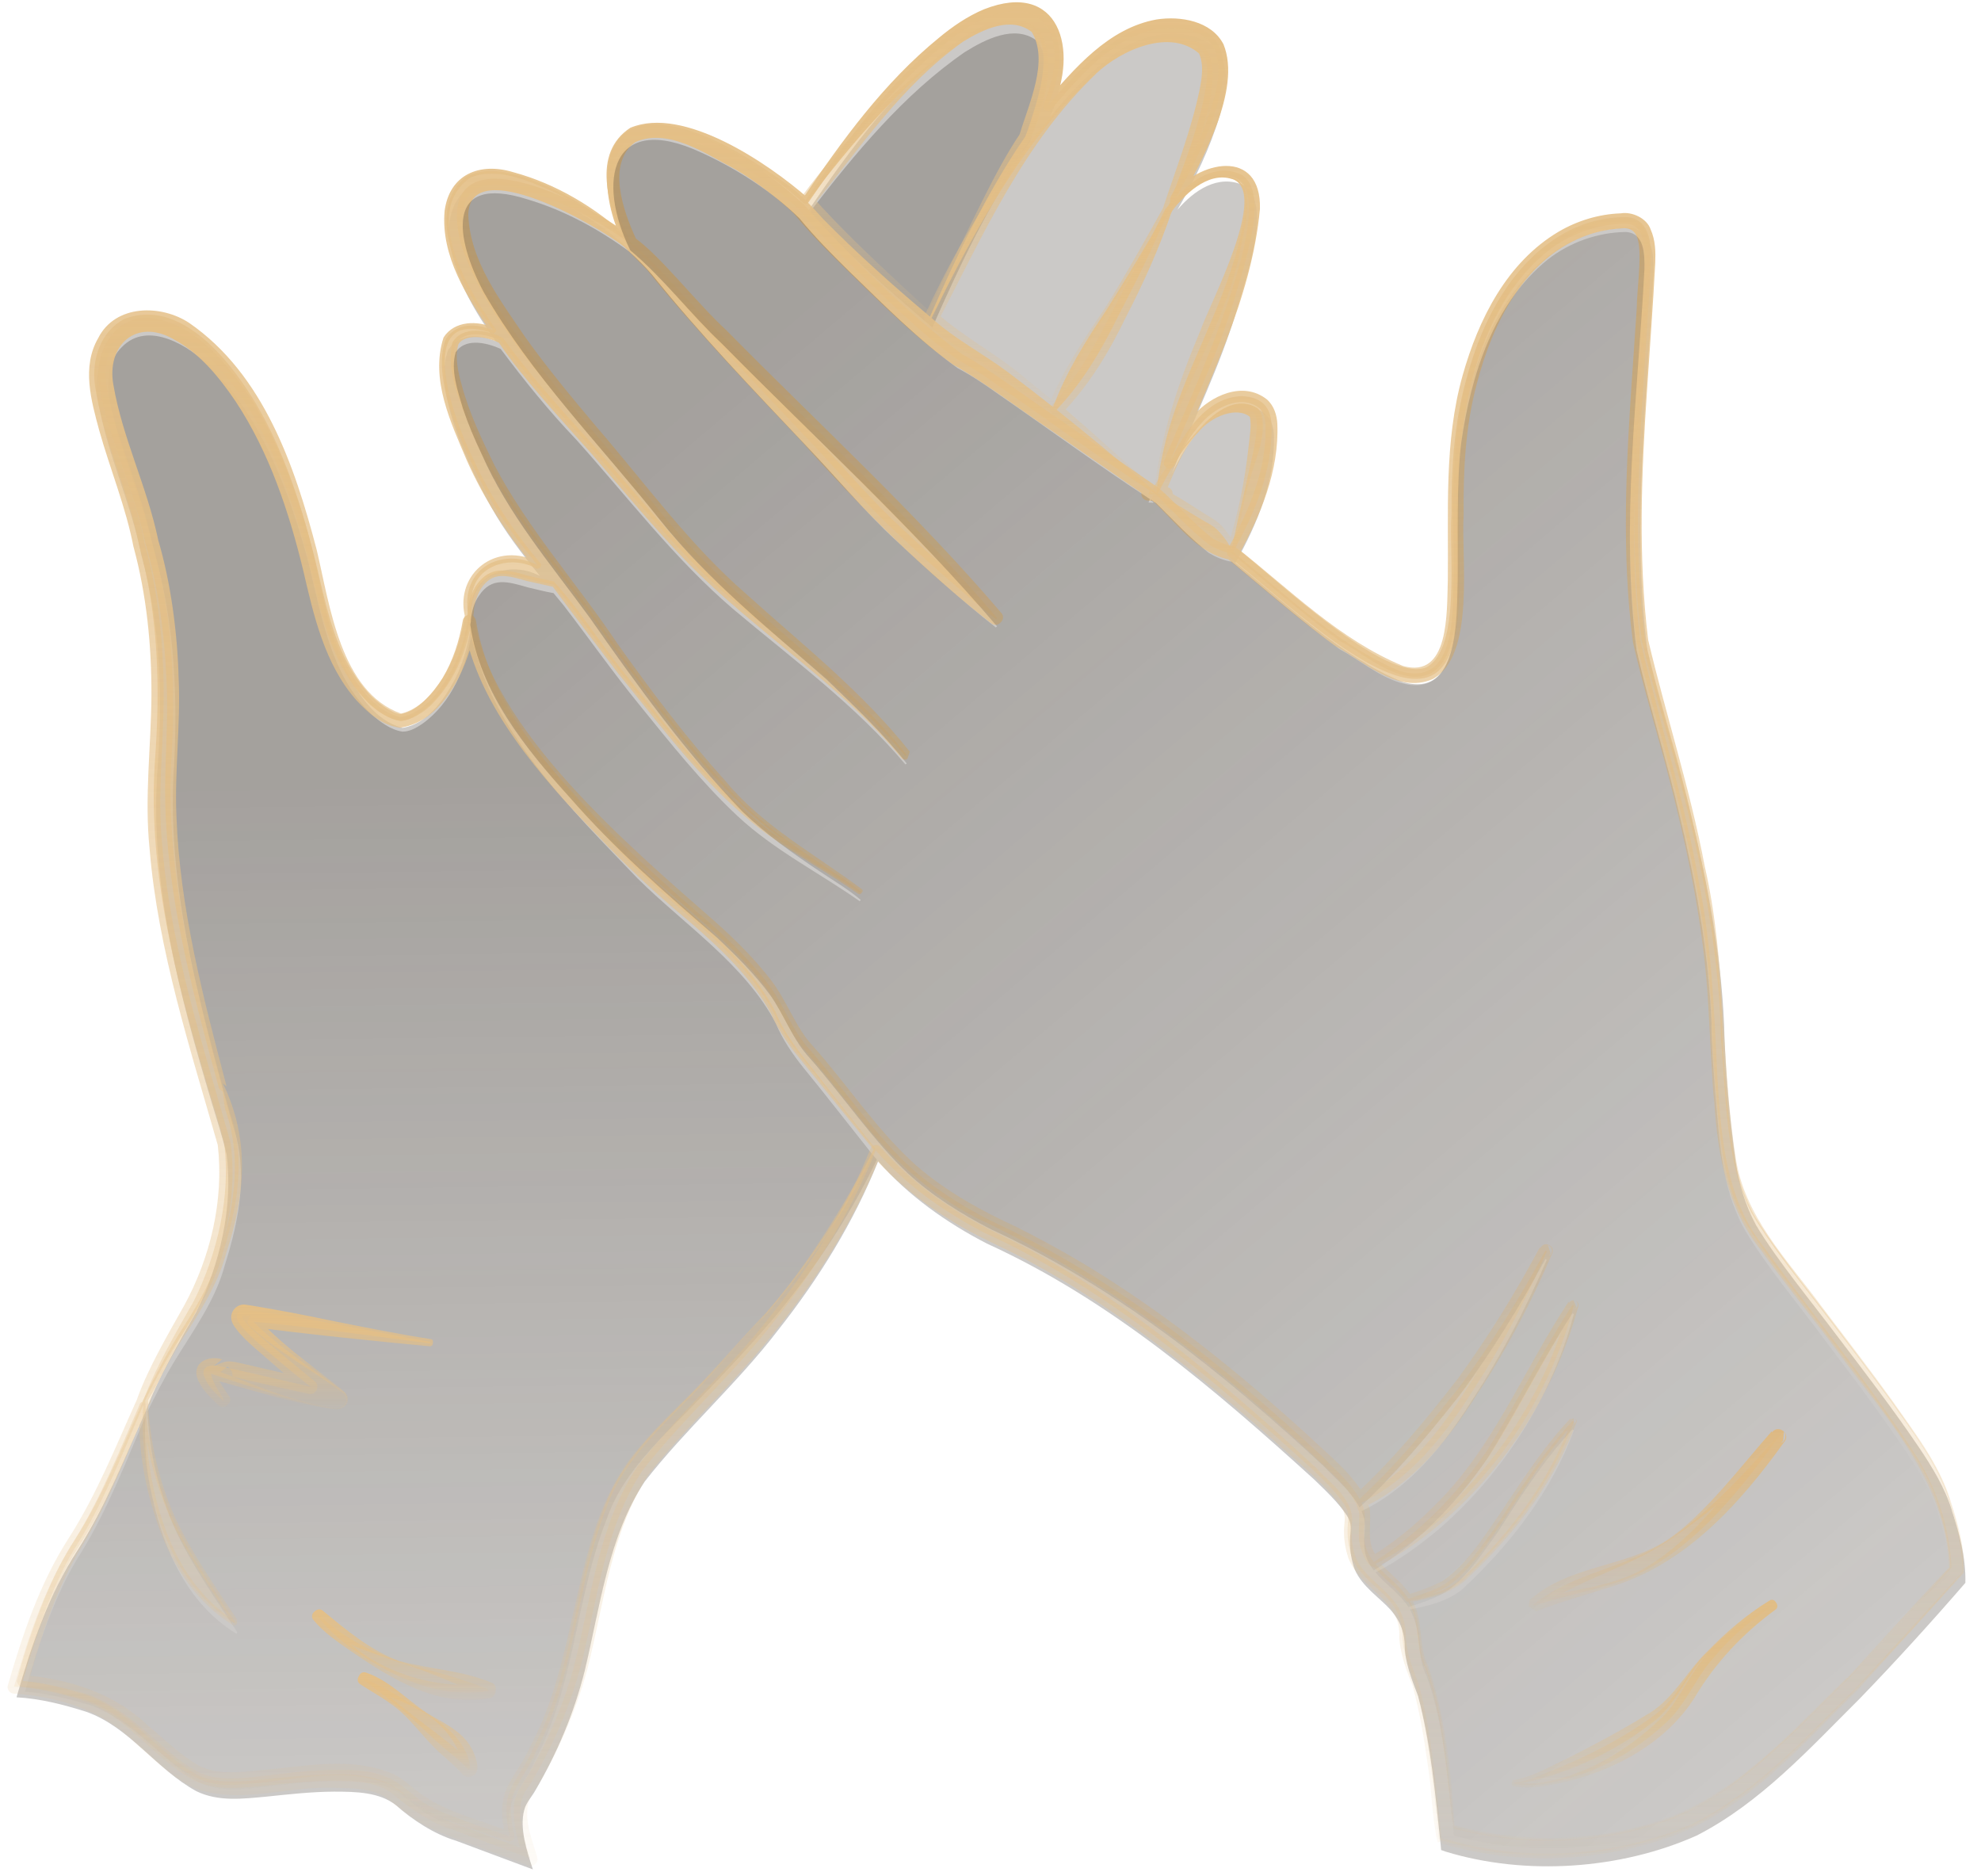 <svg width="94" height="89" viewBox="0 0 94 89" fill="none" xmlns="http://www.w3.org/2000/svg">
<g style="mix-blend-mode:screen">
<path d="M92.626 71.679C92.298 70.602 91.701 69.628 91.082 68.703C89.847 66.872 88.51 65.135 87.181 63.389C86.032 61.853 84.295 59.753 83.33 58.128C82.809 57.172 82.513 56.166 82.356 55.093C82.055 52.939 81.862 50.757 81.808 48.576C81.664 45.277 81.045 42.004 80.273 38.804C79.649 36.133 78.787 33.53 78.172 30.868C77.4 24.898 78.172 18.865 78.455 12.864C78.486 12.002 78.356 10.848 77.261 10.808C73.405 10.812 70.891 14.403 69.931 17.783C68.907 20.822 69.083 24.427 69.1 27.596C69.024 29.315 69.32 33.135 66.578 32.358C63.647 31.182 61.084 28.664 58.624 26.702C59.647 24.871 60.505 22.838 60.451 20.701C60.428 19.83 59.998 19.354 59.05 19.305C57.407 19.35 56.339 20.948 55.608 22.47C56.649 19.853 57.897 17.375 58.7 14.659C59.046 13.38 60.451 9.587 58.996 8.788C57.803 8.249 56.653 9.035 55.872 9.951C56.689 8.532 57.407 7.055 57.879 5.48C58.157 4.429 58.525 2.849 57.425 2.082C56.115 1.256 54.387 1.557 53.157 2.369C51.936 3.2 50.827 4.304 49.826 5.556C51.523 1.579 49.112 -0.692 45.445 1.938C42.523 4.12 40.364 7.042 38.34 10.013C38.079 9.753 37.81 9.511 37.514 9.3C35.781 8.043 32.226 5.668 30.071 6.669C28.312 7.832 29.075 10.251 29.86 11.836C28.55 10.633 27.01 9.668 25.309 9.035C24.362 8.73 23.401 8.389 22.382 8.828C21.408 9.363 21.166 10.651 21.354 11.643C21.673 13.344 22.548 14.816 23.522 16.185C22.701 15.84 21.803 15.817 21.273 16.585C20.483 18.547 22.328 22.303 23.311 24.063C23.962 25.23 24.779 26.29 25.619 27.322C23.998 26.474 21.911 27.403 22.342 29.728C22.225 30.567 21.978 31.451 21.588 32.224C21.062 33.207 20.268 34.351 19.101 34.531C17.741 34.176 16.901 32.812 16.327 31.604C15.564 30.015 15.353 28.273 14.931 26.577C14.509 24.871 13.97 23.188 13.248 21.572C12.161 19.099 9.248 14.377 5.998 15.651C4.885 16.248 4.472 17.55 4.611 18.73C4.988 21.379 6.2 23.744 6.712 26.357C7.65 29.741 7.722 33.198 7.462 36.681C7.121 42.031 8.534 47.225 10.038 52.279C10.245 52.966 10.608 54.102 10.752 54.77C11.075 57.239 10.424 60.018 9.316 62.23C8.458 63.743 7.551 65.274 6.928 66.917C6.928 66.917 6.945 66.926 6.963 66.935H6.954L6.928 66.921C5.918 69.152 5.006 71.455 3.691 73.529C2.3 75.656 1.483 78.094 0.783 80.522C1.891 80.58 3.022 80.868 4.095 81.209C6.151 81.936 7.421 83.942 9.316 84.975C10.361 85.487 11.537 85.334 12.633 85.235C13.71 85.123 14.778 85.002 15.847 84.997C16.901 84.997 18.001 85.02 18.787 85.639C19.563 86.33 20.605 87.017 21.628 87.322C22.037 87.471 24.959 88.57 25.286 88.687C24.999 87.821 24.644 86.739 24.873 85.877C24.963 85.509 25.241 85.24 25.416 84.916C26.449 83.148 27.243 81.263 27.746 79.265C28.478 76.222 28.859 72.909 30.592 70.288C32.527 67.801 35.004 65.615 36.939 63.079C38.86 60.646 40.512 57.971 41.67 55.089C43.093 56.723 44.92 58.011 46.823 58.994C52.694 61.669 57.609 65.88 62.349 70.18C62.915 70.728 63.512 71.293 63.903 71.886C64.096 72.2 64.118 72.379 64.073 72.806C64.033 73.237 64.069 73.708 64.185 74.139C64.374 75.014 65.2 75.598 65.774 76.154C66.309 76.671 66.636 77.263 66.654 78.044C66.659 78.852 66.991 79.692 67.283 80.446C67.898 82.726 68.109 85.163 68.36 87.515L68.382 87.767L68.611 87.847C72.404 89.001 76.893 88.691 80.502 87.084C83.532 85.536 85.87 82.946 88.249 80.58C89.973 78.798 91.634 76.967 93.259 75.091C93.286 73.879 92.976 72.783 92.617 71.661L92.626 71.679Z" fill="#302921" fill-opacity="0.25"/>
<path d="M45.795 2.463C46.756 1.861 48.139 1.166 49.162 1.906C50.176 2.993 49.306 5.412 48.875 6.705C48.839 6.804 48.798 6.898 48.763 6.992C46.9 9.694 45.423 12.841 44.242 15.534C44.238 15.53 44.229 15.525 44.224 15.516C42.487 14.057 40.777 12.531 39.188 10.915C38.937 10.641 38.681 10.354 38.412 10.08C40.566 7.288 42.891 4.456 45.8 2.458L45.795 2.463Z" fill="#302921" fill-opacity="0.25"/>
<path d="M36.527 62.751C35.485 63.963 34.399 65.13 33.277 66.275C31.638 67.999 29.61 69.704 28.797 72.047C27.307 75.8 27.293 79.934 25.377 83.525C25.067 84.293 24.47 84.93 24.223 85.711C24.106 86.169 24.129 86.609 24.183 87.035C24.21 87.242 24.25 87.444 24.299 87.641C23.101 87.215 21.18 86.6 20.408 86.142C19.959 85.891 19.591 85.54 19.128 85.195C18.195 84.481 16.956 84.459 15.847 84.481C14.752 84.499 13.661 84.638 12.593 84.764C11.534 84.876 10.434 85.02 9.523 84.584C8.593 84.113 7.812 83.314 7.004 82.641C6.179 81.94 5.299 81.236 4.217 80.877C3.211 80.58 2.233 80.338 1.187 80.257C1.488 79.135 1.847 78.026 2.255 76.936C2.695 75.791 3.194 74.673 3.858 73.645C5.11 71.603 5.968 69.363 6.91 67.173C6.843 68.075 6.897 68.986 7.013 69.888C7.467 72.793 8.593 75.899 11.215 77.506L11.269 77.447C10.2 75.809 9.132 74.301 8.306 72.541C7.53 70.786 7.076 68.883 7.004 66.953C7.364 66.216 7.808 65.359 8.234 64.65C9.146 63.151 10.227 61.705 10.681 59.973C11.354 57.867 11.794 55.52 11.04 53.37L10.685 52.104C9.33 47.095 7.97 41.96 8.234 36.735C8.45 33.225 8.315 29.602 7.319 26.213C6.789 23.673 5.546 21.244 5.146 18.69C5.061 17.882 5.191 17.043 5.784 16.464C7.022 15.18 9.002 16.41 10.039 17.46C12.472 19.933 13.729 23.358 14.631 26.662C15.259 29.185 15.668 31.999 17.634 33.889C18.047 34.257 18.531 34.62 19.097 34.71C19.456 34.71 19.766 34.522 20.049 34.333C21.445 33.328 22.127 31.627 22.392 29.988C23.078 34.504 27.204 38.481 30.247 41.668C32.473 43.876 35.319 45.726 36.814 48.549C37.128 49.317 37.617 50.021 38.12 50.65C39.04 51.772 40.23 53.298 41.128 54.429C41.28 54.631 41.442 54.824 41.608 55.013C40.266 57.814 38.533 60.395 36.536 62.747L36.527 62.751Z" fill="url(#paint0_linear_0_548)" fill-opacity="0.25"/>
<path d="M92.511 71.167C92.183 70.09 91.586 69.116 90.967 68.191C89.732 66.36 88.395 64.623 87.066 62.876C85.917 61.341 84.18 59.24 83.215 57.616C82.694 56.66 82.398 55.654 82.241 54.581C81.94 52.427 81.747 50.245 81.693 48.064C81.549 44.764 80.93 41.492 80.158 38.292C79.534 35.621 78.672 33.017 78.057 30.356C77.285 24.386 78.057 18.353 78.34 12.352C78.371 11.49 78.241 10.336 77.146 10.296C73.29 10.3 70.776 13.891 69.816 17.271C68.793 20.31 68.968 23.915 68.986 27.084C68.909 28.803 69.205 32.623 66.463 31.846C63.532 30.67 60.969 28.152 58.509 26.19C59.532 24.359 60.39 22.326 60.336 20.189C60.313 19.318 59.882 18.842 58.935 18.793C57.292 18.838 56.224 20.436 55.492 21.957C56.534 19.34 57.782 16.863 58.585 14.147C58.931 12.868 60.336 9.075 58.881 8.276C57.687 7.737 56.538 8.523 55.757 9.438C56.574 8.02 57.292 6.543 57.764 4.968C58.042 3.917 58.41 2.337 57.31 1.57C56 0.744 54.272 1.045 53.042 1.857C51.821 2.687 50.712 3.792 49.711 5.044C51.408 1.067 48.997 -1.204 45.33 1.426C42.408 3.608 40.249 6.53 38.224 9.501C37.964 9.241 37.695 8.998 37.398 8.788C35.666 7.531 32.111 5.156 29.956 6.157C28.197 7.32 28.96 9.739 29.745 11.324C28.435 10.121 26.895 9.156 25.194 8.523C24.247 8.217 23.286 7.876 22.267 8.316C21.293 8.85 21.051 10.139 21.239 11.131C21.558 12.832 22.433 14.304 23.407 15.673C22.586 15.328 21.688 15.305 21.158 16.073C20.368 18.034 22.213 21.791 23.196 23.551C23.847 24.718 24.664 25.777 25.503 26.81C23.883 25.961 21.796 26.89 22.227 29.216C22.11 30.055 21.863 30.939 21.473 31.711C20.947 32.694 20.153 33.839 18.986 34.019C17.626 33.664 16.786 32.299 16.212 31.092C15.449 29.503 15.238 27.761 14.816 26.064C14.394 24.359 13.855 22.676 13.133 21.06C12.046 18.586 9.133 13.864 5.883 15.139C4.77 15.736 4.357 17.038 4.496 18.218C4.873 20.867 6.085 23.232 6.597 25.845C7.535 29.229 7.607 32.685 7.347 36.169C7.005 41.519 8.419 46.713 9.923 51.767C10.13 52.454 10.493 53.589 10.637 54.258C10.96 56.727 10.309 59.505 9.2 61.718C8.343 63.231 7.436 64.762 6.812 66.404C6.812 66.404 6.83 66.413 6.848 66.422H6.839L6.812 66.409C5.803 68.64 4.891 70.943 3.576 73.016C2.185 75.144 1.368 77.581 0.667 80.01C1.776 80.068 2.907 80.355 3.98 80.697C6.036 81.424 7.306 83.43 9.2 84.463C10.246 84.974 11.422 84.822 12.518 84.723C13.595 84.611 14.663 84.49 15.732 84.485C16.786 84.485 17.886 84.507 18.672 85.127C19.448 85.818 20.49 86.505 21.513 86.81C21.922 86.958 24.844 88.058 25.171 88.175C24.884 87.308 24.529 86.227 24.758 85.365C24.848 84.997 25.126 84.727 25.301 84.404C26.334 82.636 27.128 80.75 27.631 78.753C28.363 75.71 28.744 72.397 30.477 69.775C32.412 67.289 34.889 65.103 36.824 62.567C38.745 60.134 40.397 57.459 41.555 54.577C42.978 56.211 44.805 57.499 46.708 58.482C52.579 61.157 57.494 65.368 62.234 69.668C62.8 70.215 63.397 70.781 63.788 71.374C63.981 71.688 64.003 71.867 63.958 72.294C63.918 72.725 63.954 73.196 64.07 73.627C64.259 74.502 65.085 75.086 65.659 75.642C66.194 76.158 66.521 76.751 66.539 77.532C66.544 78.34 66.876 79.179 67.168 79.933C67.782 82.214 67.993 84.651 68.245 87.003L68.267 87.254L68.496 87.335C72.289 88.489 76.778 88.179 80.387 86.572C83.417 85.024 85.755 82.434 88.134 80.068C89.858 78.286 91.519 76.455 93.144 74.578C93.171 73.367 92.861 72.271 92.502 71.149L92.511 71.167ZM56.835 20.49C57.49 19.735 58.585 18.954 59.519 19.596C59.595 19.691 59.649 19.955 59.64 20.216C59.6 21.06 59.353 21.89 59.178 22.729C58.935 23.838 58.653 24.947 58.441 26.091C58.284 25.732 58.06 25.454 57.818 25.194C57.557 24.907 57.194 24.767 56.875 24.565C56.377 24.265 55.748 23.861 55.241 23.596C55.273 23.519 55.308 23.434 55.308 23.434C55.255 23.434 55.147 23.439 55.093 23.443V23.452C55.165 23.483 55.214 23.537 55.232 23.591C55.174 23.56 55.12 23.533 55.066 23.511L55.089 23.452C55.044 23.434 54.994 23.425 54.945 23.425C55.452 22.366 56.062 21.347 56.839 20.494L56.835 20.49ZM58.477 8.464C58.608 8.527 58.846 8.595 58.917 8.734C59.357 9.595 58.962 10.695 58.769 11.598C57.943 14.825 56.13 17.702 55.308 20.93C55.106 21.733 54.963 22.545 54.868 23.367C54.783 23.291 54.694 23.214 54.604 23.142C53.158 21.895 51.659 20.647 50.137 19.439C51.367 18.142 52.261 16.625 53.042 15.031C53.904 13.38 54.734 11.705 55.448 9.982C56.161 9.102 57.279 8.096 58.477 8.46V8.464ZM51.978 3.482C53.329 2.301 55.124 1.336 56.817 2.212C56.924 2.27 57.005 2.346 57.081 2.445C57.441 3.136 57.252 4.021 57.095 4.806C56.7 6.561 56.018 8.244 55.385 9.928C55.385 9.928 55.376 9.941 55.371 9.946C55.371 9.946 55.389 9.955 55.407 9.964L55.371 9.946C54.442 11.557 53.486 13.146 52.494 14.717C51.511 16.176 50.591 17.648 49.971 19.309C49.249 18.739 48.522 18.178 47.799 17.635C46.609 16.75 45.325 16.095 44.203 15.085C46.25 10.915 48.557 6.642 51.978 3.477V3.482ZM45.68 1.951C46.641 1.35 48.023 0.654 49.047 1.395C50.061 2.481 49.19 4.9 48.759 6.193C48.724 6.292 48.683 6.386 48.647 6.48C46.784 9.183 45.308 12.329 44.127 15.022C44.123 15.018 44.114 15.013 44.109 15.004C42.372 13.546 40.662 12.019 39.073 10.403C38.821 10.13 38.566 9.842 38.296 9.569C40.451 6.777 42.776 3.944 45.685 1.947L45.68 1.951ZM36.416 62.239C35.374 63.451 34.288 64.618 33.166 65.763C31.527 67.486 29.498 69.192 28.686 71.535C27.196 75.288 27.182 79.422 25.265 83.013C24.956 83.78 24.359 84.418 24.112 85.199C23.995 85.656 24.018 86.096 24.072 86.523C24.099 86.729 24.139 86.931 24.188 87.129C22.99 86.702 21.069 86.088 20.297 85.63C19.848 85.378 19.48 85.028 19.017 84.683C18.084 83.969 16.845 83.946 15.736 83.969C14.641 83.987 13.55 84.126 12.482 84.252C11.422 84.364 10.323 84.507 9.411 84.072C8.482 83.601 7.701 82.802 6.893 82.128C6.067 81.428 5.188 80.724 4.106 80.364C3.1 80.068 2.122 79.826 1.076 79.745C1.377 78.623 1.736 77.514 2.144 76.423C2.584 75.279 3.082 74.161 3.747 73.133C4.999 71.091 5.856 68.851 6.799 66.66C6.732 67.563 6.786 68.474 6.902 69.376C7.356 72.28 8.482 75.386 11.104 76.993L11.158 76.935C10.089 75.297 9.021 73.788 8.195 72.029C7.418 70.274 6.965 68.371 6.893 66.44C7.252 65.704 7.697 64.847 8.123 64.138C9.034 62.639 10.116 61.193 10.569 59.461C11.243 57.355 11.683 55.008 10.929 52.858L10.574 51.592C9.218 46.582 7.858 41.447 8.123 36.222C8.339 32.712 8.204 29.09 7.207 25.701C6.678 23.16 5.434 20.732 5.035 18.178C4.95 17.37 5.08 16.53 5.672 15.951C6.911 14.668 8.891 15.898 9.928 16.948C12.361 19.421 13.617 22.846 14.52 26.15C15.148 28.672 15.556 31.487 17.523 33.377C17.936 33.745 18.42 34.108 18.986 34.198C19.345 34.198 19.655 34.01 19.937 33.821C21.333 32.816 22.016 31.114 22.281 29.476C22.967 33.992 27.092 37.969 30.136 41.156C32.362 43.364 35.208 45.213 36.703 48.037C37.017 48.804 37.506 49.509 38.009 50.137C38.929 51.26 40.119 52.786 41.016 53.917C41.169 54.119 41.331 54.312 41.497 54.501C40.155 57.301 38.422 59.882 36.424 62.234L36.416 62.239ZM87.672 79.624C85.98 81.347 84.243 83.053 82.339 84.53C78.87 87.353 73.232 87.87 68.995 86.684C68.698 84.139 68.564 81.545 67.693 79.112C67.208 78.192 67.477 77.15 67.01 76.181C66.979 76.1 66.939 76.028 66.898 75.952C67.782 75.786 68.689 75.57 69.389 74.996C71.656 72.886 73.618 70.382 74.682 67.45L74.614 67.41C73.209 68.927 72.132 70.637 71.023 72.356C70.292 73.362 69.591 74.453 68.568 75.148C68.034 75.449 67.428 75.656 66.831 75.84C66.422 75.207 65.745 74.758 65.269 74.197C66.351 73.654 67.334 72.927 68.263 72.154C71.347 69.493 73.631 65.879 74.682 61.938L74.61 61.907C73.147 64.169 71.975 66.557 70.556 68.824C69.138 70.884 67.329 72.769 65.188 74.103C64.928 73.77 64.744 73.393 64.739 72.918C64.69 72.487 64.816 72.154 64.739 71.679C64.703 71.544 64.658 71.414 64.605 71.288C66.849 70.224 68.483 68.191 69.784 66.131C71.198 63.985 72.388 61.709 73.398 59.366L73.326 59.335C72.123 61.57 70.776 63.738 69.268 65.776C67.773 67.666 66.283 69.475 64.51 71.113C64.097 70.319 63.348 69.731 62.778 69.129C58.038 64.73 52.934 60.636 47.027 57.921C45.608 57.185 44.257 56.35 43.099 55.282C41.479 53.778 39.957 51.533 38.435 49.81C37.587 48.907 37.223 47.736 36.514 46.766C35.783 45.783 34.912 44.917 34.023 44.082C31.586 41.981 29.166 39.876 27.043 37.439C24.933 35.109 22.77 32.443 22.317 29.242C22.325 29.175 22.339 29.103 22.348 29.036H22.339C22.384 28.61 22.491 28.197 22.72 27.873C23.326 26.94 24.112 27.2 25.041 27.465C25.432 27.555 25.831 27.663 26.267 27.739C26.428 27.932 26.585 28.129 26.747 28.322C27.941 29.875 29.076 31.487 30.311 33.004C31.797 34.84 33.269 36.694 34.997 38.314C36.73 39.935 38.875 41.003 40.792 42.354L40.846 42.296C40.24 41.779 39.558 41.389 38.911 40.949C37.614 40.087 36.335 39.172 35.212 38.085C32.51 35.275 30.199 32.07 27.972 28.888C26.132 26.361 24.112 24.009 22.842 21.113C22.509 20.418 22.209 19.709 21.966 18.981C21.71 18.111 21.374 17.172 21.621 16.315C22.038 15.673 22.958 15.794 23.757 16.154C23.766 16.163 23.771 16.171 23.78 16.185C24.889 17.666 26.047 19.103 27.326 20.44C29.754 23.138 31.999 26.114 34.813 28.515C37.609 30.867 40.599 33.053 42.96 35.863L43.027 35.823C41.887 34.369 40.55 33.112 39.221 31.832C36.469 29.418 33.601 27.142 31.307 24.256C28.497 20.723 25.216 17.406 22.954 13.46C21.621 10.964 21.042 7.787 25.041 9.061C26.769 9.578 28.399 10.462 29.858 11.535L29.884 11.508L29.858 11.539C30.244 11.885 30.612 12.248 30.948 12.639C33.224 15.476 35.756 18.106 38.251 20.745C39.692 22.249 41.021 23.865 42.547 25.27C44.064 26.693 45.617 28.076 47.256 29.368L47.31 29.314C43.279 24.583 38.624 20.341 34.274 15.925C32.757 14.502 31.505 12.818 29.911 11.481C28.273 8.177 29 4.842 33.269 6.835C34.961 7.607 36.582 8.653 37.924 9.946C38.642 10.821 39.468 11.66 40.276 12.455C41.946 14.066 43.544 15.705 45.447 17.069C46.102 17.415 46.744 17.85 47.354 18.286C49.751 19.942 52.112 21.675 54.563 23.277L54.496 23.443C54.55 23.443 54.658 23.448 54.711 23.452L54.729 23.407C54.658 23.385 54.604 23.349 54.59 23.304C54.59 23.299 54.59 23.295 54.59 23.291C54.64 23.322 54.689 23.358 54.743 23.389L54.734 23.407C54.734 23.407 54.765 23.416 54.779 23.416C54.81 23.434 54.842 23.457 54.873 23.479C55.676 24.278 56.471 25.126 57.351 25.827C57.674 26.015 58.015 26.181 58.446 26.249C59.95 27.501 61.983 29.256 63.554 30.392C64.515 30.908 65.359 31.653 66.436 31.99C69.291 32.838 69.111 28.897 69.169 27.097C69.188 25.212 69.102 22.37 69.345 20.543C69.807 17.383 70.871 14.003 73.429 11.925C74.475 11.095 75.808 10.628 77.128 10.605C78.035 10.637 78.039 11.665 78.03 12.365C77.716 18.349 76.89 24.458 77.658 30.45C78.264 33.13 79.117 35.742 79.727 38.408C80.486 41.595 81.078 44.823 81.208 48.095C81.208 49.181 81.302 50.294 81.383 51.385C81.585 53.567 81.662 55.901 82.748 57.867C83.726 59.577 85.454 61.615 86.626 63.227C87.946 64.973 89.274 66.714 90.482 68.528C91.079 69.425 91.635 70.337 91.945 71.369C92.259 72.321 92.529 73.38 92.542 74.368C90.971 76.163 89.346 77.922 87.681 79.628L87.672 79.624Z" fill="url(#paint1_linear_0_548)"/>
<path d="M92.485 71.176C91.924 69.408 90.739 67.931 89.689 66.432C88.602 64.937 87.467 63.478 86.345 62.01C85.222 60.542 84.037 59.12 83.095 57.513C81.847 55.004 81.919 52.086 81.667 49.352C81.569 44.729 80.595 40.186 79.365 35.742C78.866 33.965 78.332 32.192 77.906 30.387C77.111 24.404 77.856 18.398 78.126 12.415C78.184 11.557 78.023 10.354 76.909 10.52C75.953 10.561 75.006 10.853 74.18 11.342C70.791 13.47 69.566 17.761 69.296 21.554C68.803 27.744 71.258 36.757 62.11 29.53C60.813 28.52 59.592 27.425 58.326 26.415C58.214 26.325 58.187 26.172 58.254 26.056C58.941 24.821 59.543 23.533 59.848 22.178C60 21.504 60.077 20.8 60.05 20.126C60.032 19.808 59.942 19.52 59.74 19.35C58.878 18.708 57.689 19.3 57.002 20.081C56.477 20.656 56.077 21.356 55.727 22.083C55.575 22.393 55.117 22.178 55.238 21.868C56.077 19.682 60.799 9.87 58.761 8.501C57.783 8.038 56.607 8.765 55.943 9.605C55.857 9.708 55.705 9.721 55.602 9.632C55.512 9.555 55.489 9.425 55.548 9.326C56.279 8.056 56.93 6.741 57.392 5.363C58.232 2.993 58.012 1.045 54.942 1.368C52.783 1.763 51.256 3.599 49.883 5.188C49.726 5.385 49.412 5.188 49.51 4.963C49.95 3.873 50.282 2.629 49.82 1.516C48.729 -0.508 46.09 1 44.802 2.113C42.239 4.191 40.237 6.876 38.36 9.6C38.311 9.677 38.208 9.695 38.132 9.645C36.174 7.742 28.965 3.199 29.01 8.617C29.087 9.546 29.428 10.444 29.836 11.288C29.859 11.337 29.836 11.396 29.791 11.418C29.756 11.436 29.711 11.427 29.679 11.405C28.656 10.471 27.493 9.681 26.236 9.089C25.047 8.559 23.557 7.908 22.322 8.424C19.948 10.085 22.268 13.842 23.516 15.602C23.602 15.709 23.467 15.853 23.355 15.804C19.508 14.47 21.577 20.027 22.439 21.738C23.26 23.551 24.351 25.194 25.635 26.711C25.756 26.85 25.577 27.039 25.433 26.963C24.378 26.366 22.78 26.716 22.443 27.977C22.318 28.381 22.354 28.821 22.407 29.243C22.192 30.796 21.586 32.327 20.455 33.453C20.069 33.821 19.58 34.122 19.023 34.212C17.905 34.001 17.102 33.045 16.545 32.129C14.907 29.409 14.907 26.114 13.758 23.215C12.725 20.387 11.312 17.415 8.748 15.714C6.939 14.614 4.897 15.229 4.736 17.541C4.825 20.427 6.347 22.963 6.868 25.809C7.505 28.053 7.77 30.612 7.765 33.009C7.765 35.424 7.451 37.794 7.707 40.2C8.107 45.016 9.637 49.586 10.948 54.236C11.361 57.571 10.225 60.852 8.488 63.644C7.972 64.587 7.492 65.538 7.11 66.531L6.948 66.144C7.379 66.306 7.097 66.907 6.702 66.706L7.101 66.553C6.078 68.811 5.153 71.163 3.784 73.299C2.46 75.364 1.665 77.73 0.978 80.113L0.696 79.718C1.854 79.781 2.962 80.064 4.044 80.4C5.189 80.787 6.091 81.554 6.926 82.295C7.752 83.031 8.578 83.812 9.494 84.256C10.427 84.656 11.54 84.512 12.64 84.404C13.744 84.288 14.876 84.167 16.011 84.175C17.142 84.135 18.484 84.369 19.297 85.23C20.141 85.926 21.115 86.375 22.152 86.712L25.294 87.883L24.881 88.287C24.629 87.511 24.338 86.698 24.387 85.778C24.378 85.087 24.881 84.557 25.186 84.001C26.075 82.425 26.784 80.742 27.251 78.996C28.054 75.84 28.373 72.402 30.231 69.592C32.197 67.065 34.585 64.973 36.502 62.509C38.459 60.062 40.133 57.387 41.309 54.492C41.381 54.299 41.646 54.258 41.776 54.416C42.782 55.574 43.989 56.561 45.291 57.387C46.597 58.244 48.065 58.81 49.416 59.6C52.172 61.135 54.726 62.993 57.15 64.986C58.362 65.983 59.547 67.011 60.719 68.057L62.46 69.641C63.084 70.341 64.166 71.055 64.161 72.114C64.099 72.698 64.117 73.241 64.296 73.793C64.651 74.871 66.011 75.414 66.469 76.495C66.644 76.868 66.716 77.308 66.711 77.694C66.751 78.448 67.048 79.184 67.326 79.916C67.645 81.119 67.851 82.344 68.008 83.574C68.165 84.804 68.282 86.034 68.408 87.264L68.323 87.156C68.439 87.188 68.565 87.286 68.632 87.353L68.542 87.232C72.371 88.377 76.618 88.108 80.294 86.537C83.355 85.001 85.685 82.425 88.1 80.046L93.127 74.57C93.114 73.533 92.871 72.258 92.485 71.181V71.176ZM92.543 71.158C92.903 72.272 93.248 73.439 93.185 74.624L88.185 80.136C85.564 82.712 83.019 85.702 79.499 87.053C75.989 88.346 72.066 88.525 68.466 87.475L68.376 87.353C68.273 87.371 68.269 87.43 68.21 87.38C67.936 86.177 67.945 84.849 67.73 83.61C67.564 82.389 67.353 81.177 67.034 79.992C66.769 79.328 66.451 78.52 66.397 77.707C66.518 75.898 64.556 75.427 63.973 73.896C63.847 73.506 63.775 73.097 63.775 72.689C63.758 72.316 63.897 71.939 63.713 71.612C63.071 70.534 61.396 69.224 60.454 68.344C56.948 65.251 53.276 62.275 49.174 60.022C47.809 59.245 46.328 58.684 45.008 57.827C43.666 56.987 42.409 55.977 41.354 54.779L41.821 54.703C40.641 57.665 38.953 60.403 36.987 62.895C35.07 65.399 32.592 67.63 30.761 69.978C28.979 72.702 28.674 76.046 27.875 79.171C27.39 80.971 26.663 82.703 25.743 84.324L25.59 84.588C25.536 84.687 25.469 84.786 25.41 84.871C24.647 85.827 25.159 86.999 25.487 88.094C25.585 88.328 25.312 88.601 25.074 88.498C23.956 88.058 21.402 87.188 20.347 86.689C19.598 86.344 18.906 85.715 18.273 85.253C17.596 84.849 16.801 84.835 16.002 84.822C13.762 84.687 11.437 85.63 9.242 84.844C8.147 84.306 7.339 83.507 6.504 82.771C4.924 81.155 2.823 80.49 0.655 80.347C0.458 80.338 0.314 80.14 0.373 79.952C1.068 77.555 1.876 75.131 3.254 72.981C4.587 70.907 5.503 68.591 6.535 66.311C6.612 66.144 6.805 66.086 6.962 66.167L6.836 66.14H6.845L6.72 66.724C6.558 66.665 6.455 66.486 6.522 66.32C7.065 64.843 7.963 63.316 8.735 61.943C9.992 59.649 10.634 56.916 10.333 54.321C9.058 49.855 7.483 45.039 7.097 40.254C6.85 37.848 7.168 35.415 7.186 33.013C7.195 30.621 6.957 28.219 6.329 25.917C5.97 24.063 5.234 22.285 4.709 20.422C4.327 19.004 3.869 17.406 4.659 16.041C5.472 14.43 7.64 14.435 8.977 15.319C12.51 17.761 13.991 22.115 15.028 26.087C15.652 28.7 16.146 32.825 19.032 33.853C20.679 33.458 21.828 31.02 22.053 29.207C21.608 27.227 23.516 25.62 25.581 26.68L25.379 26.931C24.095 25.401 22.982 23.704 22.165 21.877C21.402 20.068 20.401 17.999 21.047 16.01C21.564 15.202 22.677 15.193 23.462 15.566L23.301 15.768C22.156 14.085 20.908 12.141 21.097 10.009C21.326 8.276 22.753 7.684 24.351 8.168C26.393 8.72 28.256 9.847 29.814 11.27L29.661 11.387C28.844 9.784 28.072 7.266 29.908 6.063C32.44 4.995 36.475 7.769 38.342 9.398L38.091 9.421C39.954 6.665 41.942 3.922 44.546 1.799C45.188 1.265 45.901 0.771 46.696 0.439C50.269 -0.962 51.212 2.364 49.919 5.147L49.546 4.923C50.974 3.253 52.599 1.332 54.879 0.924C56.001 0.749 57.482 0.986 58.057 2.104C58.932 4.259 56.998 7.666 55.978 9.578L55.584 9.3C56.831 7.607 59.861 6.983 59.785 9.91C59.39 14.201 57.303 18.142 55.745 22.074L55.256 21.859C55.615 21.109 56.032 20.369 56.616 19.727C57.442 18.775 58.977 18.048 60.117 18.95C60.467 19.26 60.588 19.713 60.611 20.104C60.701 22.33 59.816 24.458 58.761 26.348L58.69 25.988C61.221 27.991 63.573 30.352 66.576 31.595C68.776 32.219 68.65 29.072 68.7 27.537C68.74 24.319 68.511 20.961 69.404 17.806C70.154 15.144 71.505 12.442 73.965 10.987C74.853 10.467 75.873 10.157 76.909 10.121C77.434 10.031 78.144 10.345 78.328 10.893C78.557 11.414 78.561 11.948 78.543 12.46C78.44 14.457 78.287 16.445 78.157 18.439C77.888 22.411 77.722 26.41 78.207 30.36C79.037 33.875 80.213 37.493 80.891 41.102C81.937 45.631 81.636 50.308 82.354 54.873C82.745 57.683 84.814 59.77 86.43 61.97C87.548 63.442 88.679 64.906 89.76 66.405C90.811 67.918 91.991 69.399 92.552 71.176L92.543 71.158Z" fill="url(#paint2_linear_0_548)"/>
<path d="M56.806 20.468C57.471 19.687 58.597 18.691 59.67 19.368C59.796 19.463 59.845 19.629 59.872 19.718C60.092 20.809 59.536 21.855 59.271 22.874C58.961 23.938 58.804 25.038 58.651 26.133C58.629 26.335 58.337 26.389 58.243 26.209C58.09 25.922 57.879 25.675 57.641 25.437C57.314 25.1 56.389 24.705 55.949 24.427C55.648 24.247 55.339 24.073 55.042 23.888C54.818 23.749 54.872 23.502 54.984 23.305L55.316 23.781H55.096L55.397 23.579C55.393 23.624 55.218 23.13 55.213 23.139C55.496 23.22 55.761 23.763 55.334 23.915C55.186 23.974 55.042 23.87 54.917 23.808C54.728 23.722 54.674 23.493 54.782 23.323L54.957 23.754C54.948 23.754 54.944 23.754 54.935 23.745L54.648 23.309C55.168 22.255 56.026 21.352 56.802 20.473L56.806 20.468ZM56.856 20.508C56.066 21.37 55.68 22.501 55.227 23.556L54.939 23.098C55.285 23.112 55.545 23.26 55.361 23.633L55.2 23.206L55.379 23.291L54.903 23.677C54.935 23.767 54.957 23.758 54.953 23.763C54.831 23.911 54.585 23.763 54.661 23.588L54.769 23.318C54.818 23.188 54.939 23.107 55.074 23.103C55.334 23.067 55.608 23.094 55.644 23.408C55.653 23.511 55.586 23.637 55.554 23.727L55.393 23.287C55.698 23.457 55.994 23.642 56.295 23.821L57.17 24.378C57.435 24.539 57.816 24.737 58.063 25.051C58.301 25.325 58.512 25.648 58.638 26.003L58.216 26.052C58.737 24.468 59.069 22.829 59.248 21.177C59.293 20.724 59.397 20.185 59.307 19.777C58.705 19.274 57.466 19.736 56.86 20.513L56.856 20.508Z" fill="url(#paint3_linear_0_548)"/>
<path d="M58.488 8.433C59.731 8.801 58.941 11.212 58.793 12.15C58.227 14.776 56.867 17.096 55.889 19.556C55.395 20.777 55.099 22.074 54.978 23.385C54.973 23.475 54.852 23.52 54.789 23.457C54.699 23.363 54.43 23.223 54.488 23.102C54.488 23.08 54.645 23.25 54.645 23.25C54.663 23.282 54.619 23.318 54.592 23.291L54.52 23.232C53.03 22.052 51.427 20.862 49.946 19.673C49.811 19.57 49.793 19.368 49.91 19.237C51.131 17.918 51.984 16.351 52.792 14.74C53.532 13.326 54.601 11.333 55.292 9.919C56.064 9.035 57.231 8.061 58.483 8.429L58.488 8.433ZM58.465 8.496C57.28 8.101 56.104 9.335 55.593 10.049C55.009 11.777 54.251 13.451 53.416 15.063C52.626 16.71 51.642 18.331 50.35 19.65L50.318 19.21C51.05 19.848 51.786 20.476 52.504 21.132C53.151 21.688 54.035 22.519 54.677 23.057L54.551 23.039C54.632 22.959 54.767 23.062 54.722 23.161L54.708 23.188L54.677 23.057L54.937 23.286L54.749 23.358C54.924 22.038 55.198 20.732 55.579 19.448C55.961 18.169 56.437 16.917 56.953 15.7C57.384 14.439 60.265 9.062 58.461 8.491L58.465 8.496Z" fill="url(#paint4_linear_0_548)"/>
<path d="M51.959 3.46C53.261 2.297 55.16 1.207 56.91 2.046C58.693 3.15 56.188 8.469 55.586 10.005L55.483 9.744L55.496 9.753C55.613 9.812 55.636 9.973 55.546 10.067L55.465 9.767L55.501 9.789H55.514C55.77 9.946 55.523 10.314 55.281 10.139L55.55 10.058C54.563 11.576 53.58 13.088 52.664 14.65C51.681 16.15 50.752 17.703 50.182 19.404C50.137 19.552 49.94 19.606 49.823 19.503C48.983 18.879 47.785 17.994 46.941 17.42C45.958 16.773 44.899 16.177 43.965 15.355C43.848 15.252 43.817 15.081 43.884 14.947C45.864 10.682 48.431 6.634 51.946 3.469L51.959 3.46ZM52.004 3.505C48.606 6.75 46.654 11.131 44.517 15.238L44.436 14.83C45.711 15.992 47.394 16.841 48.723 18.003L50.119 19.13L49.76 19.229C50.451 17.523 51.493 16.019 52.494 14.525C53.445 12.994 54.325 11.418 55.2 9.847C55.25 9.758 55.362 9.717 55.456 9.762H55.465L55.505 9.785L55.322 10.153C55.191 10.112 55.12 9.96 55.2 9.843L55.205 9.834L55.218 9.816C55.218 9.816 55.299 10.126 55.294 10.117C55.196 10.072 55.151 9.955 55.191 9.856C55.802 8.007 56.511 6.207 56.91 4.313C57.036 3.698 57.13 3.065 56.897 2.54C55.537 1.346 53.243 2.333 51.995 3.505H52.004Z" fill="url(#paint5_linear_0_548)"/>
<path d="M45.661 1.925C50.298 -0.979 50.365 3.357 48.875 6.642C47.461 8.581 46.187 10.66 45.226 12.868C44.885 13.6 44.593 14.35 44.292 15.099C44.247 15.211 44.095 15.243 44.005 15.157C41.909 13.533 39.848 11.768 38.044 9.816C37.923 9.69 37.909 9.493 38.017 9.358C40.136 6.49 42.69 3.913 45.661 1.925ZM45.697 1.979C42.793 4.039 40.782 7.046 38.569 9.784L38.542 9.327C39.866 10.808 41.321 12.19 42.775 13.537L44.247 14.893L43.96 14.951L45.015 12.769C46.025 10.758 47.255 8.034 48.381 6.378C48.826 4.896 49.786 2.881 48.956 1.516C47.959 0.744 46.631 1.404 45.697 1.979Z" fill="url(#paint6_linear_0_548)"/>
<path d="M36.445 62.262C35.192 63.55 33.599 65.462 32.333 66.697C30.933 68.12 29.465 69.592 28.787 71.495C27.324 75.234 27.301 79.548 25.434 83.089C25.147 83.817 24.653 84.391 24.393 85.037C24.119 85.675 24.262 86.429 24.406 87.093C24.442 87.25 24.271 87.407 24.114 87.345C23.127 87.003 22.121 86.689 21.134 86.303C20.146 86.011 19.289 85.145 18.454 84.647C16.062 83.673 13.301 84.687 10.778 84.669C9.077 84.728 7.789 83.246 6.622 82.281C5.832 81.612 5.006 80.98 4.072 80.656C3.094 80.356 2.079 80.109 1.06 80.028C0.912 80.014 0.8 79.884 0.809 79.736C1.11 78.556 1.509 77.402 1.945 76.262C2.385 75.144 2.892 74.036 3.561 73.021C4.808 71.019 5.684 68.788 6.64 66.602C6.68 66.513 6.783 66.468 6.873 66.508C6.945 66.54 6.985 66.611 6.981 66.688C6.909 67.639 6.959 68.613 7.093 69.565C7.529 72.37 8.655 75.346 11.169 76.904L11.021 76.922C11.012 76.944 10.998 76.971 11.021 77.021C11.043 77.061 11.088 77.07 11.106 77.07C11.214 77.07 11.093 77.034 11.057 77.007C10.015 75.4 8.907 73.82 8.094 72.061C7.318 70.292 6.851 68.384 6.77 66.45C7.371 65.251 7.995 64.03 8.736 62.908C9.441 61.786 10.119 60.641 10.442 59.367C11.146 57.203 11.474 54.824 10.693 52.656C10.63 52.387 10.617 52.104 10.567 51.781L10.397 51.65C9.243 47.44 8.067 43.171 7.865 38.754C7.749 36.559 8.022 34.382 7.897 32.196C7.807 30.024 7.511 27.856 6.9 25.778C6.37 23.291 5.168 20.925 4.732 18.389C4.36 16.737 5.522 14.74 7.407 15.121C9.347 15.521 10.684 17.146 11.757 18.685C13.4 21.186 14.347 24.04 15.043 26.922C15.536 29.023 15.981 31.177 17.417 32.811C17.799 33.287 18.634 33.857 18.975 33.88C19.765 33.808 20.559 32.865 20.99 32.183C21.488 31.361 21.794 30.41 21.96 29.44C21.987 29.27 22.153 29.149 22.323 29.18C22.462 29.202 22.566 29.315 22.584 29.445C23.23 33.35 26.053 36.456 28.657 39.302L29.676 40.388C32.005 42.969 35.139 44.837 36.799 47.997C37.289 49.236 38.218 50.241 39.03 51.314C39.861 52.373 40.682 53.441 41.531 54.478C40.301 57.302 38.415 59.91 36.431 62.28L36.445 62.262ZM36.395 62.217C38.379 59.964 40.179 56.969 41.445 54.546C40.166 52.97 38.909 51.413 37.639 49.833C37.244 49.307 36.826 48.67 36.593 48.095C35.65 46.363 34.182 44.989 32.688 43.701C31.18 42.449 29.667 41.048 28.325 39.612C26.938 38.184 25.582 36.703 24.424 35.051C23.27 33.413 22.31 31.564 21.969 29.521H22.593C22.314 31.429 21.156 34.212 18.984 34.526C18.122 34.409 17.489 33.835 16.928 33.238C15.406 31.532 14.881 29.184 14.387 27.057C13.71 24.265 12.776 21.459 11.187 19.053C10.406 17.9 9.477 16.751 8.238 16.095C6.46 15.068 5.037 16.392 5.383 18.272C5.818 20.804 6.985 23.098 7.511 25.634C8.103 27.64 8.417 29.988 8.476 32.156C8.579 34.342 8.278 36.532 8.372 38.714C8.525 43.063 9.638 47.319 10.752 51.538L10.581 51.408C11.883 54.083 11.627 56.772 10.738 59.429C10.392 60.74 9.688 61.916 8.974 63.034C8.242 64.053 7.56 65.552 7.021 66.432C7.089 68.33 7.524 70.225 8.292 71.966C9.1 73.694 10.213 75.261 11.268 76.868C11.268 76.868 11.115 76.778 11.191 76.837C11.205 76.846 11.236 76.868 11.25 76.917C11.268 76.994 11.236 77.034 11.2 77.074C11.164 77.115 11.102 77.124 11.052 77.092C9.347 76.051 8.202 74.305 7.538 72.456C6.869 70.602 6.514 68.627 6.631 66.647L6.972 66.733C6.047 68.927 5.203 71.176 3.951 73.255C2.699 75.257 1.976 77.55 1.348 79.817L1.105 79.476C3.255 79.633 5.437 80.342 6.99 81.837C7.811 82.51 8.548 83.269 9.414 83.745C10.24 84.203 11.295 84.09 12.327 83.983C14.432 83.821 16.636 83.282 18.697 84.176C19.217 84.445 19.594 84.831 19.998 85.127C21.264 86.002 22.831 86.357 24.267 86.923L23.98 87.183C23.831 86.429 23.701 85.621 24.029 84.88C24.348 84.153 24.851 83.592 25.115 82.937C26.076 81.191 26.588 79.229 27.032 77.272C27.723 74.372 28.226 71.199 30.201 68.838C30.838 68.052 31.552 67.338 32.266 66.625C33.536 65.408 35.166 63.501 36.4 62.221L36.395 62.217Z" fill="url(#paint7_linear_0_548)"/>
<path d="M87.697 79.646C85.188 82.092 82.751 84.875 79.451 86.249C76.134 87.533 72.409 87.654 68.984 86.743C68.584 84.256 68.535 81.513 67.633 79.143C67.112 78.147 67.413 76.957 66.829 75.992C66.798 75.943 66.829 75.875 66.888 75.866C67.853 75.678 68.863 75.431 69.549 74.713C71.7 72.662 73.553 70.211 74.563 67.401L74.617 67.558C74.581 67.535 74.568 67.535 74.541 67.499C74.536 67.486 74.501 67.45 74.532 67.365C74.581 67.288 74.631 67.297 74.644 67.297C74.662 67.297 74.667 67.297 74.671 67.297H74.684L74.671 67.288L74.707 67.49C73.037 69.272 71.839 71.508 70.402 73.474C69.913 74.138 69.365 74.789 68.661 75.274C68.095 75.597 67.485 75.804 66.879 75.992C66.807 76.015 66.726 75.983 66.69 75.92C66.3 75.319 65.658 74.897 65.137 74.295C65.061 74.21 65.092 74.075 65.191 74.026C67.503 72.81 69.469 70.956 71.044 68.882C72.624 66.79 73.8 64.393 74.474 61.866L74.599 62.122C74.37 62.05 74.388 61.745 74.595 61.696C74.626 61.687 74.635 61.687 74.644 61.687H74.667C74.667 61.687 74.667 61.687 74.667 61.682L74.797 62.01C73.401 64.187 72.252 66.521 70.878 68.752C69.424 70.956 67.57 72.895 65.33 74.309C64.85 74.592 64.437 73.182 64.482 72.931C64.446 72.563 64.536 71.984 64.482 71.728C64.419 71.494 64.203 71.185 64.491 71.032C66.731 69.955 68.315 67.926 69.617 65.848C70.977 63.751 72.139 61.534 73.131 59.24L73.275 59.617C73.235 59.599 73.293 59.617 73.302 59.622C73.311 59.622 73.324 59.626 73.36 59.626C73.446 59.613 73.553 59.599 73.616 59.465C73.688 59.294 73.612 59.155 73.486 59.083C73.477 59.083 73.455 59.07 73.45 59.065L73.576 59.46C72.4 61.637 71.094 63.742 69.621 65.74C68.095 67.701 66.511 69.6 64.684 71.288C64.558 71.405 64.352 71.369 64.275 71.216C64.01 70.7 63.58 70.264 63.131 69.829C58.171 65.017 52.636 60.735 46.356 57.795C44.085 56.628 42.155 54.846 40.629 52.821C39.839 51.834 39.076 50.828 38.25 49.895C37.352 48.912 36.984 47.646 36.221 46.694C34.69 44.697 32.63 43.193 30.803 41.478C29.402 40.199 28.056 38.857 26.812 37.425C24.712 35.087 22.629 32.456 22.167 29.251L22.31 29.377L22.167 29.211L22.198 29.004L22.328 29.166H22.319C22.238 29.157 22.18 29.085 22.189 29.004C22.247 28.151 22.795 27.074 23.774 27.065C24.236 27.056 24.658 27.204 25.053 27.312L26.283 27.59C27.472 28.883 28.415 30.414 29.51 31.783C31.665 34.458 33.73 37.331 36.499 39.4C37.891 40.419 39.412 41.258 40.84 42.26L40.709 42.273L40.763 42.215L40.772 42.363C39.704 41.51 38.474 40.837 37.374 40.011C33.986 37.578 31.588 34.045 29.124 30.741C26.808 27.33 23.89 24.21 22.328 20.346C21.839 19.044 21.157 17.697 21.462 16.256C21.947 15.422 23.177 15.646 23.872 16.041C25.228 17.908 26.768 19.583 28.312 21.297C29.824 23.034 31.283 24.807 32.886 26.446C34.466 28.102 36.311 29.471 38.084 30.944C39.861 32.407 41.607 33.938 43.106 35.711L42.837 35.666C42.878 35.639 42.918 35.616 42.963 35.598L42.851 35.931C41.755 34.535 40.449 33.309 39.161 32.075C36.486 29.709 33.622 27.465 31.337 24.673C30.215 23.272 29.052 21.921 27.89 20.557C25.641 17.787 23.033 15.027 21.875 11.584C20.385 5.784 27.908 9.582 30.026 11.274L29.622 11.319L30.121 11.395C30.125 11.377 29.64 11.31 29.64 11.305C29.932 10.996 30.372 11.4 30.08 11.709L30.053 11.296L31.18 12.437C33.456 15.273 35.974 17.886 38.474 20.525C39.924 22.038 41.244 23.64 42.756 25.032C44.269 26.45 45.818 27.828 47.443 29.108L47.039 29.13L47.093 29.076L47.075 29.489C43.044 24.767 38.416 20.548 34.053 16.126C32.504 14.636 31.18 12.971 29.627 11.602C28.415 9.407 28.11 5.268 31.817 5.986C34.219 6.633 36.355 8.047 38.164 9.725C40.413 12.257 42.922 14.744 45.629 16.791C46.859 17.442 48.906 18.99 50.208 19.852L54.741 22.985C54.952 23.129 54.889 23.358 54.795 23.546L54.508 23.097L54.719 23.106L54.409 23.304L54.427 23.259L54.624 23.694C54.472 23.636 54.378 23.6 54.279 23.389L54.301 23.434C54.144 23.156 54.463 22.801 54.764 22.998C54.966 23.111 55.141 23.272 55.029 23.515L54.831 23.079C54.867 23.088 54.907 23.093 54.939 23.115C55.854 23.892 56.622 24.848 57.551 25.548C57.681 25.629 58.202 25.885 58.494 25.907C58.552 25.916 58.611 25.943 58.651 25.979C60.366 27.29 65.792 32.515 67.705 31.648C69.334 30.71 68.742 26.199 68.876 24.417C68.863 22.294 68.988 20.126 69.554 18.07C70.348 15.04 72.077 11.696 75.268 10.659C76.305 10.372 78.024 9.883 78.217 11.427C78.343 12.369 78.159 13.698 78.118 14.645L77.88 17.805C77.566 21.98 77.324 26.311 77.831 30.4C78.733 34.243 79.954 38.031 80.628 41.932C81.202 44.746 81.341 47.92 81.476 50.797C81.651 53.715 81.817 56.812 83.725 59.195C86.036 62.396 88.564 65.462 90.732 68.77C91.836 70.413 92.509 72.37 92.599 74.358C92.612 74.403 87.724 79.61 87.711 79.646H87.697ZM87.652 79.601C87.634 79.628 92.576 74.215 92.487 74.363C92.356 70.282 89.412 67.176 87.141 64.043C85.969 62.45 84.712 60.928 83.559 59.308C81.965 57.328 81.503 54.774 81.346 52.301C81.229 51.345 81.135 48.858 81.067 47.852C80.87 43.911 80.022 40.024 79.016 36.218C78.5 34.31 77.93 32.416 77.486 30.477C76.933 26.253 77.162 21.988 77.45 17.778L77.665 14.618C77.669 13.81 77.894 12.302 77.75 11.512C77.66 11.023 77.432 10.767 76.897 10.839C76.39 10.87 75.888 10.964 75.407 11.126C72.391 12.149 70.829 15.291 70.075 18.209C69.527 20.247 69.433 22.321 69.451 24.421C69.32 26.441 70.039 31.123 67.969 32.223C66.3 32.937 64.679 31.343 63.382 30.665C61.573 29.355 59.917 27.887 58.22 26.482L58.377 26.554C56.752 26.257 55.765 24.704 54.624 23.694L54.678 23.735L54.584 23.672L54.687 23.717C54.476 23.703 54.315 23.488 54.405 23.286L54.413 23.263L54.422 23.245L54.544 23.645L54.391 23.546L54.867 23.147L54.858 23.138L54.88 23.187C54.84 23.093 54.809 23.088 54.804 23.079C54.8 23.079 54.804 23.079 54.813 23.079C55.015 23.142 55.096 23.38 54.993 23.56C54.907 23.779 54.656 23.762 54.467 23.748C54.288 23.744 54.149 23.591 54.158 23.416C54.158 23.376 54.167 23.335 54.185 23.304L54.252 23.138L54.373 23.533L49.831 20.386C48.515 19.515 46.603 18.052 45.243 17.311C43.811 16.288 42.532 15.089 41.289 13.882C40.054 12.675 38.779 11.485 37.662 10.125C36.966 9.465 35.835 8.572 34.87 8.02C33.492 7.297 31.701 6.049 30.148 6.74C28.77 7.741 29.564 9.995 30.174 11.319C31.391 12.208 33.088 14.403 34.475 15.677C38.86 20.126 43.461 24.327 47.523 29.09C47.654 29.242 47.595 29.444 47.452 29.556C47.339 29.669 47.169 29.673 47.048 29.579C43.753 27.016 40.777 24.022 38.021 20.929C35.521 18.285 32.984 15.646 30.704 12.805L29.64 11.727C29.51 11.615 29.51 11.4 29.64 11.283L30.076 11.682C29.946 11.862 29.654 11.826 29.569 11.624L29.564 11.611L30.062 11.687C29.959 11.808 29.784 11.826 29.658 11.736C28.406 10.722 22.31 7.239 22.221 10.174C22.292 12.374 23.742 14.25 24.936 16.014C25.973 17.459 27.113 18.837 28.267 20.206C30.605 22.909 32.697 25.826 35.413 28.183C38.07 30.58 40.925 32.82 43.169 35.661L43.057 35.993C43.057 36.002 43.057 36.007 43.048 36.011C42.958 36.065 42.842 36.047 42.779 35.966C39.843 32.407 35.839 29.974 32.621 26.684C31.009 25.027 29.555 23.241 28.051 21.504C26.602 19.874 24.721 17.837 23.675 16.261C23.069 15.947 22.068 15.835 21.754 16.324C21.574 16.943 21.727 17.625 21.911 18.276C22.265 19.601 22.862 20.848 23.464 22.074C25.057 25.104 27.427 27.73 29.326 30.575C30.924 32.82 32.59 35.028 34.439 37.071C36.221 39.221 38.699 40.536 40.898 42.188C40.943 42.224 40.947 42.291 40.907 42.336L40.853 42.394C40.817 42.43 40.763 42.435 40.723 42.408C39.313 41.407 37.783 40.581 36.373 39.553C33.563 37.47 31.494 34.606 29.308 31.918C28.339 30.629 26.965 28.847 26.233 27.837L24.986 27.559C24.573 27.442 24.173 27.317 23.783 27.326C22.957 27.344 22.539 28.268 22.481 29.013L22.351 28.852C22.436 28.852 22.499 28.928 22.49 29.009V29.013L22.459 29.224L22.315 29.058C22.256 28.995 22.36 28.901 22.418 28.968C22.427 28.977 22.431 28.991 22.436 29.004L22.463 29.184C23.239 34.561 29.914 40.195 33.891 43.687C34.843 44.531 35.745 45.424 36.535 46.434C37.347 47.462 37.724 48.714 38.555 49.603C40.229 51.479 41.612 53.629 43.483 55.299C44.898 56.525 46.554 57.436 48.26 58.221C49.956 59.074 51.613 60.021 53.193 61.072C56.371 63.159 59.302 65.583 62.112 68.132C63.032 69.021 64.082 69.816 64.742 70.956L64.334 70.884C66.12 69.223 67.696 67.316 69.186 65.39C70.627 63.415 71.915 61.323 73.073 59.164L73.199 59.559H73.212C73.212 59.559 73.212 59.568 73.212 59.563C72.894 59.357 73.176 58.899 73.495 59.061C73.648 59.119 73.728 59.294 73.661 59.447C72.669 61.772 71.493 64.025 70.097 66.139C68.742 68.276 67.072 70.386 64.72 71.494L64.85 71.149L64.993 71.58C65.097 72.401 64.778 73.227 65.393 73.909L65.052 73.851C66.138 73.178 67.139 72.365 68.041 71.454C70.865 68.707 72.274 65.013 74.429 61.758L74.559 62.086L74.595 62.095C74.595 62.095 74.613 62.1 74.635 62.104C74.649 62.104 74.662 62.104 74.694 62.104C74.716 62.095 74.806 62.086 74.855 61.965C74.886 61.803 74.833 61.776 74.783 61.722C74.783 61.722 74.752 61.705 74.77 61.709C74.873 61.749 74.922 61.862 74.895 61.965C73.841 65.839 71.641 69.38 68.638 72.038C67.633 72.917 66.551 73.712 65.348 74.322L65.402 74.053C65.869 74.605 66.528 75.04 66.968 75.718L66.78 75.651C67.359 75.494 68.01 75.234 68.477 74.987C69.132 74.538 69.666 73.918 70.151 73.267C71.61 71.292 72.817 69.084 74.518 67.293L74.554 67.495L74.577 67.508L74.595 67.517L74.617 67.526C74.617 67.526 74.631 67.526 74.649 67.531C74.662 67.531 74.716 67.54 74.765 67.464C74.801 67.383 74.765 67.342 74.765 67.333C74.756 67.32 74.752 67.316 74.747 67.311L74.738 67.302C74.797 67.324 74.837 67.405 74.81 67.464C73.76 70.314 71.879 72.765 69.684 74.829C68.966 75.57 67.902 75.826 66.924 76.006L66.982 75.88C67.57 76.841 67.274 78.07 67.767 79.049C68.589 81.41 68.876 84.359 69.02 86.599C72.418 87.515 76.125 87.402 79.42 86.137C82.71 84.776 85.143 82.007 87.652 79.574V79.601Z" fill="url(#paint8_linear_0_548)"/>
<path d="M15.792 66.822C15.89 66.831 16.097 66.84 16.223 66.777C16.546 66.629 16.546 66.198 16.268 66.005C14.854 64.933 13.256 63.936 12.017 62.697C14.813 62.958 17.619 63.384 20.411 63.734L20.424 63.658C17.497 63.128 14.607 62.504 11.649 62.141C11.465 62.114 11.249 62.23 11.24 62.432C11.24 62.666 11.312 62.697 11.348 62.773C11.537 63.043 11.779 63.267 12.003 63.483C12.883 64.291 13.803 65.045 14.732 65.79C13.633 65.543 11.967 65.144 11.168 64.973L10.455 64.825C10.14 64.735 9.566 64.735 9.665 65.238C9.853 65.776 10.212 66.068 10.576 66.454L10.634 66.405C10.414 66.055 10.037 65.489 10.015 65.17C11.662 65.709 13.462 66.351 15.217 66.728C15.397 66.768 15.608 66.795 15.792 66.818V66.822Z" fill="url(#paint9_linear_0_548)"/>
<path d="M15.795 66.791C16.235 66.881 16.648 66.513 16.316 66.109C14.839 65 13.2 64.161 11.831 62.881C11.647 62.724 11.804 62.406 12.038 62.446C14.502 62.558 17.967 63.209 20.423 63.609L20.274 63.721L20.288 63.667L20.396 63.797L18.075 63.33C16.257 62.994 14.058 62.635 12.231 62.455L11.643 62.397C11.531 62.374 11.481 62.455 11.495 62.455C11.535 62.711 11.97 63.074 12.325 63.389C12.882 63.842 14.367 65.067 14.938 65.539C15.211 65.745 14.982 66.207 14.655 66.127C13.622 65.907 12.482 65.646 11.45 65.409C11.382 65.382 11.05 65.337 11.032 65.287C11.019 65.265 11.046 65.184 11.005 65.081C10.97 64.978 10.884 64.892 10.794 64.834L10.359 65.162C10.242 65.126 10.076 65.117 10 65.139C9.96 65.153 9.968 65.157 9.982 65.139C9.991 65.121 9.982 65.139 9.982 65.184L9.968 65.135C10.04 65.337 10.139 65.521 10.283 65.7C10.426 65.88 10.606 66.055 10.781 66.257L10.377 66.23L10.44 66.181L10.377 66.562C10.139 66.122 9.825 65.718 9.771 65.189C9.749 65.018 9.928 64.883 10.085 64.946C11.957 65.642 13.806 66.481 15.79 66.791H15.795ZM15.786 66.854C13.797 66.549 11.876 65.92 9.937 65.4L10.251 65.157C10.364 65.548 10.651 65.898 10.88 66.248C10.965 66.374 10.934 66.54 10.817 66.629C10.7 66.76 10.498 66.805 10.368 66.67C9.977 66.288 9.502 65.862 9.336 65.296C9.178 64.556 9.986 64.309 10.543 64.493L10.108 64.82C10.332 64.749 10.66 64.547 10.943 64.592C11.225 64.614 11.364 64.668 11.593 64.713C12.63 64.951 13.77 65.211 14.798 65.467L14.515 66.055L12.787 64.556C12.235 64.057 11.441 63.469 11.068 62.837C10.763 62.316 11.221 61.791 11.706 61.903C13.039 62.114 14.471 62.388 15.786 62.666C17.146 62.94 19.085 63.326 20.441 63.528C20.508 63.532 20.557 63.591 20.548 63.658L20.535 63.757C20.526 63.828 20.459 63.878 20.387 63.869C17.9 63.636 14.421 63.281 11.984 62.953L12.19 62.518C12.944 63.326 13.815 64.044 14.704 64.735C14.951 64.937 16.158 65.848 16.374 66.05C16.746 66.508 16.298 66.966 15.786 66.854Z" fill="url(#paint10_linear_0_548)"/>
<path d="M18.947 78.83C17.573 78.331 16.227 77.649 15.154 76.635L15.091 76.684C15.544 77.299 16.123 77.797 16.734 78.255C18.601 79.543 20.846 80.616 23.166 80.221L23.175 80.145C22.816 79.983 22.462 79.871 22.107 79.759C21.066 79.382 19.997 79.166 18.947 78.834V78.83Z" fill="url(#paint11_linear_0_548)"/>
<path d="M18.932 78.861C18.313 78.636 17.438 78.358 16.836 78.098C16.136 77.81 15.489 77.384 14.96 76.836L15.323 76.854L15.261 76.899L15.31 76.518C16.908 79 20.238 80.234 23.107 79.875L22.82 80.18L22.828 80.104L23.03 80.459C22.698 80.329 22.362 80.207 22.034 80.059C21.047 79.633 19.96 79.175 18.937 78.861H18.932ZM18.955 78.798C20.405 79.202 21.89 79.229 23.318 79.826C23.47 79.875 23.547 80.032 23.52 80.18C23.524 80.365 23.412 80.544 23.224 80.567C20.782 81.029 18.6 79.66 16.679 78.349C16.046 77.909 15.386 77.474 14.866 76.845C14.767 76.729 14.794 76.554 14.915 76.464C15.023 76.347 15.198 76.302 15.319 76.414C16.423 77.321 17.577 78.304 18.95 78.798H18.955Z" fill="url(#paint12_linear_0_548)"/>
<path d="M20.21 81.275C19.272 80.656 18.302 80.095 17.288 79.615L17.248 79.682C17.688 80.023 18.132 80.36 18.558 80.714C19.438 81.365 20.21 82.173 21.018 82.882C21.431 83.233 21.844 83.52 22.217 83.951L22.293 83.933C22.311 83.627 22.212 83.309 22.068 83.053C21.673 82.249 20.937 81.733 20.215 81.28L20.21 81.275Z" fill="url(#paint13_linear_0_548)"/>
<path d="M20.195 81.303C19.265 80.684 18.121 80.446 17.169 79.863L17.524 79.755L17.479 79.818L17.412 79.463C18.933 81.115 20.868 82.156 22.479 83.718L22.129 83.606L22.206 83.588L21.941 83.907C21.882 82.848 21.07 81.865 20.195 81.299V81.303ZM20.231 81.25C20.994 81.721 21.927 82.103 22.376 82.942C22.542 83.252 22.91 84.104 22.376 84.275C22.224 84.329 22.049 84.306 21.95 84.181C21.627 83.808 21.223 83.476 20.796 83.09C19.988 82.336 19.4 81.393 18.471 80.778C18.027 80.46 17.537 80.199 17.084 79.894C16.976 79.822 16.945 79.683 16.999 79.575C17.008 79.548 17.039 79.499 17.053 79.472C17.115 79.355 17.25 79.306 17.371 79.351C18.476 79.728 19.284 80.621 20.231 81.245V81.25Z" fill="url(#paint14_linear_0_548)"/>
<path d="M79.19 73.044C77.211 74.381 74.67 74.583 72.767 76.118L72.808 76.186C74.518 75.571 76.345 75.396 77.983 74.556C80.699 73.102 82.629 70.597 84.406 68.169L84.343 68.124C82.79 69.911 81.125 71.697 79.19 73.048V73.044Z" fill="url(#paint15_linear_0_548)"/>
<path d="M79.21 73.071C77.253 74.395 74.847 74.942 72.943 76.334L73.011 75.984C73.047 76.047 73.069 76.118 73.083 76.186L72.715 75.93C74.483 75.378 76.337 75.346 77.957 74.444C79.524 73.542 80.776 72.209 81.934 70.835C82.702 69.915 83.402 68.932 84.129 67.958L84.201 68.443C84.313 68.497 84.425 68.546 84.618 68.393C84.749 68.254 84.722 68.12 84.717 68.079C84.704 67.994 84.668 67.967 84.641 67.922L84.614 68.344C83.056 70.175 81.189 71.71 79.214 73.066L79.21 73.071ZM79.169 73.017C80.897 71.85 82.697 69.453 84.08 67.891L84.053 68.312C84.022 68.178 83.963 68.088 84.134 67.891C84.282 67.769 84.412 67.801 84.457 67.81C84.717 67.873 84.847 68.16 84.686 68.375C82.576 71.333 79.946 74.26 76.341 75.31C75.179 75.688 73.994 76.002 72.894 76.446L72.526 76.19C72.49 76.428 72.593 75.903 72.589 75.907C74.447 74.242 77.145 74.368 79.165 73.021L79.169 73.017Z" fill="url(#paint16_linear_0_548)"/>
<path d="M80.98 78.43C80.074 79.314 79.575 80.54 78.556 81.33C76.824 82.627 74.795 83.574 72.77 84.342C72.474 84.45 72.174 84.535 71.864 84.557L71.85 84.633C72.51 84.786 73.183 84.665 73.816 84.53C75.751 84.104 77.515 83.143 78.974 81.797C79.97 80.939 80.41 79.665 81.272 78.691C82.071 77.725 83.036 76.868 84.109 76.19L84.073 76.123C82.933 76.72 81.891 77.501 80.98 78.43Z" fill="url(#paint17_linear_0_548)"/>
<path d="M81.003 78.452C80.002 79.444 79.531 80.935 78.337 81.774C76.456 83.215 74.199 84.229 71.873 84.674L71.977 84.579L71.959 84.656L71.873 84.53C72.479 84.687 73.13 84.584 73.754 84.44C75.621 83.991 77.3 82.941 78.687 81.644C79.625 80.849 80.043 79.597 80.941 78.542C81.789 77.528 82.817 76.63 83.988 76.01L83.912 76.302L83.881 76.23L84.172 76.32C83.001 76.832 81.901 77.541 81.003 78.457V78.452ZM80.959 78.403C81.865 77.469 82.857 76.608 83.975 75.925C84.078 75.862 84.213 75.907 84.267 76.015C84.361 76.132 84.37 76.289 84.231 76.374C82.678 77.519 81.398 78.874 80.406 80.544C78.979 82.797 76.362 84.126 73.799 84.638C73.162 84.763 72.493 84.876 71.824 84.737C71.725 84.71 71.73 84.615 71.752 84.53C71.761 84.476 71.806 84.44 71.856 84.436C72.753 84.301 73.588 83.772 74.414 83.399C75.662 82.766 76.883 82.12 78.072 81.388C79.338 80.706 79.967 79.391 80.959 78.398V78.403Z" fill="url(#paint18_linear_0_548)"/>
<path d="M87.672 80.023C85.98 81.747 84.243 83.453 82.339 84.93C78.87 87.753 73.232 88.269 68.995 87.084C68.698 84.539 68.564 81.945 67.693 79.512C67.208 78.592 67.477 77.55 67.01 76.581C66.979 76.5 66.939 76.428 66.898 76.352C67.782 76.186 68.689 75.97 69.389 75.396C71.656 73.286 73.618 70.781 74.682 67.85L74.614 67.81C73.209 69.327 72.132 71.037 71.023 72.756C70.292 73.762 69.591 74.853 68.568 75.548C68.034 75.849 67.428 76.055 66.831 76.24C66.422 75.607 65.745 75.158 65.269 74.597C66.351 74.053 67.334 73.326 68.263 72.554C71.347 69.892 73.631 66.279 74.682 62.338L74.61 62.307C73.147 64.569 71.975 66.957 70.556 69.224C69.138 71.284 67.329 73.169 65.188 74.502C64.928 74.17 64.744 73.793 64.739 73.317C64.69 72.886 64.816 72.554 64.739 72.079C64.703 71.944 64.658 71.814 64.605 71.688C66.849 70.624 68.483 68.591 69.784 66.531C71.198 64.385 72.388 62.109 73.398 59.766L73.326 59.735C72.123 61.97 70.776 64.138 69.268 66.176C67.773 68.066 66.283 69.875 64.51 71.513C64.097 70.718 63.348 70.13 62.778 69.529C58.038 65.13 52.934 61.036 47.027 58.321C45.608 57.584 44.257 56.75 43.099 55.681C41.479 54.178 39.957 51.933 38.435 50.209C37.587 49.307 37.223 48.136 36.514 47.166C35.783 46.183 34.912 45.317 34.023 44.482C31.586 42.381 29.166 40.276 27.043 37.839C24.933 35.509 22.77 32.843 22.317 29.642C22.325 29.575 22.339 29.503 22.348 29.436H22.339C22.384 29.009 22.491 28.596 22.721 28.273C23.326 27.34 24.112 27.6 25.041 27.865C25.432 27.955 25.831 28.062 26.267 28.139C26.428 28.332 26.585 28.529 26.747 28.722C27.941 30.275 29.076 31.887 30.311 33.404C31.797 35.24 33.269 37.094 34.997 38.714C36.73 40.334 38.875 41.403 40.792 42.754L40.846 42.696C40.24 42.179 39.558 41.789 38.911 41.349C37.614 40.487 36.335 39.571 35.212 38.485C32.51 35.675 30.199 32.47 27.972 29.288C26.132 26.761 24.112 24.409 22.842 21.513C22.509 20.817 22.209 20.108 21.966 19.381C21.71 18.51 21.374 17.572 21.621 16.715C22.038 16.073 22.958 16.194 23.757 16.553C23.766 16.562 23.771 16.571 23.78 16.585C24.889 18.066 26.047 19.502 27.326 20.84C29.754 23.538 31.999 26.514 34.813 28.915C37.609 31.267 40.599 33.453 42.96 36.263L43.027 36.223C41.887 34.768 40.55 33.512 39.221 32.232C36.469 29.817 33.601 27.542 31.307 24.655C28.497 21.123 25.216 17.806 22.954 13.86C21.621 11.364 21.042 8.186 25.041 9.461C26.769 9.977 28.399 10.862 29.858 11.934L29.884 11.908L29.858 11.939C30.244 12.284 30.612 12.648 30.948 13.039C33.224 15.876 35.756 18.506 38.251 21.145C39.692 22.649 41.021 24.265 42.547 25.67C44.064 27.093 45.617 28.475 47.256 29.768L47.31 29.714C43.279 24.983 38.624 20.741 34.274 16.324C32.757 14.901 31.505 13.218 29.911 11.88C28.273 8.577 29 5.242 33.269 7.235C34.961 8.007 36.582 9.053 37.924 10.345C38.642 11.221 39.468 12.06 40.276 12.855C41.946 14.466 43.544 16.104 45.447 17.469C46.102 17.815 46.744 18.25 47.354 18.685C49.751 20.342 52.112 22.074 54.563 23.677L54.496 23.843C54.55 23.843 54.658 23.847 54.711 23.852L54.729 23.807C54.658 23.785 54.604 23.749 54.59 23.704C54.59 23.699 54.59 23.695 54.59 23.69C54.64 23.722 54.689 23.758 54.743 23.789L54.734 23.807C54.734 23.807 54.765 23.816 54.779 23.816C54.81 23.834 54.842 23.856 54.873 23.879C55.676 24.678 56.471 25.526 57.351 26.226C57.674 26.415 58.015 26.581 58.446 26.648C59.95 27.901 61.983 29.656 63.554 30.791C64.515 31.308 65.359 32.053 66.436 32.389C69.291 33.238 69.111 29.297 69.169 27.497C69.188 25.611 69.102 22.77 69.345 20.943C69.807 17.783 70.871 14.403 73.429 12.325C74.475 11.495 75.808 11.028 77.128 11.005C78.035 11.037 78.039 12.065 78.03 12.765C77.716 18.748 76.89 24.857 77.658 30.85C78.264 33.529 79.117 36.142 79.727 38.808C80.486 41.995 81.078 45.223 81.208 48.495C81.208 49.581 81.302 50.694 81.383 51.785C81.585 53.967 81.662 56.301 82.748 58.267C83.726 59.977 85.454 62.015 86.626 63.626C87.946 65.372 89.274 67.114 90.482 68.927C91.079 69.825 91.635 70.736 91.945 71.769C92.259 72.72 92.529 73.78 92.542 74.767C90.971 76.563 89.346 78.322 87.681 80.028L87.672 80.023Z" fill="url(#paint19_linear_0_548)" fill-opacity="0.25"/>
</g>
<defs>
<linearGradient id="paint0_linear_0_548" x1="30.291" y1="37.079" x2="30.917" y2="87.393" gradientUnits="userSpaceOnUse">
<stop stop-color="#302921"/>
<stop offset="1" stop-color="#302921" stop-opacity="0"/>
</linearGradient>
<linearGradient id="paint1_linear_0_548" x1="46.906" y1="0.296" x2="46.906" y2="88.175" gradientUnits="userSpaceOnUse">
<stop stop-color="#E4BF86"/>
<stop offset="1" stop-color="#E4BF86" stop-opacity="0.07"/>
</linearGradient>
<linearGradient id="paint2_linear_0_548" x1="46.776" y1="0.108" x2="46.776" y2="88.521" gradientUnits="userSpaceOnUse">
<stop stop-color="#E4BF86"/>
<stop offset="1" stop-color="#E4BF86" stop-opacity="0.07"/>
</linearGradient>
<linearGradient id="paint3_linear_0_548" x1="57.285" y1="19.143" x2="57.285" y2="26.318" gradientUnits="userSpaceOnUse">
<stop stop-color="#E4BF86"/>
<stop offset="1" stop-color="#E4BF86" stop-opacity="0.07"/>
</linearGradient>
<linearGradient id="paint4_linear_0_548" x1="54.505" y1="8.349" x2="54.505" y2="23.486" gradientUnits="userSpaceOnUse">
<stop stop-color="#E4BF86"/>
<stop offset="1" stop-color="#E4BF86" stop-opacity="0.07"/>
</linearGradient>
<linearGradient id="paint5_linear_0_548" x1="50.695" y1="1.749" x2="50.695" y2="19.556" gradientUnits="userSpaceOnUse">
<stop stop-color="#E4BF86"/>
<stop offset="1" stop-color="#E4BF86" stop-opacity="0.07"/>
</linearGradient>
<linearGradient id="paint6_linear_0_548" x1="43.841" y1="0.969" x2="43.841" y2="15.206" gradientUnits="userSpaceOnUse">
<stop stop-color="#E4BF86"/>
<stop offset="1" stop-color="#E4BF86" stop-opacity="0.07"/>
</linearGradient>
<linearGradient id="paint7_linear_0_548" x1="21.169" y1="15.074" x2="21.169" y2="87.359" gradientUnits="userSpaceOnUse">
<stop stop-color="#E4BF86"/>
<stop offset="1" stop-color="#E4BF86" stop-opacity="0.07"/>
</linearGradient>
<linearGradient id="paint8_linear_0_548" x1="56.992" y1="5.904" x2="56.992" y2="87.335" gradientUnits="userSpaceOnUse">
<stop stop-color="#E4BF86"/>
<stop offset="1" stop-color="#E4BF86" stop-opacity="0.07"/>
</linearGradient>
<linearGradient id="paint9_linear_0_548" x1="15.039" y1="62.137" x2="15.039" y2="66.829" gradientUnits="userSpaceOnUse">
<stop stop-color="#E4BF86"/>
<stop offset="1" stop-color="#E4BF86" stop-opacity="0.07"/>
</linearGradient>
<linearGradient id="paint10_linear_0_548" x1="14.933" y1="61.888" x2="14.933" y2="66.871" gradientUnits="userSpaceOnUse">
<stop stop-color="#E4BF86"/>
<stop offset="1" stop-color="#E4BF86" stop-opacity="0.07"/>
</linearGradient>
<linearGradient id="paint11_linear_0_548" x1="19.133" y1="76.635" x2="19.133" y2="80.304" gradientUnits="userSpaceOnUse">
<stop stop-color="#E4BF86"/>
<stop offset="1" stop-color="#E4BF86" stop-opacity="0.07"/>
</linearGradient>
<linearGradient id="paint12_linear_0_548" x1="19.165" y1="76.35" x2="19.165" y2="80.658" gradientUnits="userSpaceOnUse">
<stop stop-color="#E4BF86"/>
<stop offset="1" stop-color="#E4BF86" stop-opacity="0.07"/>
</linearGradient>
<linearGradient id="paint13_linear_0_548" x1="19.771" y1="79.615" x2="19.771" y2="83.951" gradientUnits="userSpaceOnUse">
<stop stop-color="#E4BF86"/>
<stop offset="1" stop-color="#E4BF86" stop-opacity="0.07"/>
</linearGradient>
<linearGradient id="paint14_linear_0_548" x1="19.814" y1="79.335" x2="19.814" y2="84.302" gradientUnits="userSpaceOnUse">
<stop stop-color="#E4BF86"/>
<stop offset="1" stop-color="#E4BF86" stop-opacity="0.07"/>
</linearGradient>
<linearGradient id="paint15_linear_0_548" x1="78.587" y1="68.124" x2="78.587" y2="76.186" gradientUnits="userSpaceOnUse">
<stop stop-color="#E4BF86"/>
<stop offset="1" stop-color="#E4BF86" stop-opacity="0.07"/>
</linearGradient>
<linearGradient id="paint16_linear_0_548" x1="78.638" y1="67.799" x2="78.638" y2="76.446" gradientUnits="userSpaceOnUse">
<stop stop-color="#E4BF86"/>
<stop offset="1" stop-color="#E4BF86" stop-opacity="0.07"/>
</linearGradient>
<linearGradient id="paint17_linear_0_548" x1="77.98" y1="76.123" x2="77.98" y2="84.704" gradientUnits="userSpaceOnUse">
<stop stop-color="#E4BF86"/>
<stop offset="1" stop-color="#E4BF86" stop-opacity="0.07"/>
</linearGradient>
<linearGradient id="paint18_linear_0_548" x1="78.038" y1="75.897" x2="78.038" y2="84.801" gradientUnits="userSpaceOnUse">
<stop stop-color="#E4BF86"/>
<stop offset="1" stop-color="#E4BF86" stop-opacity="0.07"/>
</linearGradient>
<linearGradient id="paint19_linear_0_548" x1="31.28" y1="20.255" x2="84.159" y2="82.643" gradientUnits="userSpaceOnUse">
<stop stop-color="#302921"/>
<stop offset="1" stop-color="#302921" stop-opacity="0"/>
</linearGradient>
</defs>
</svg>
